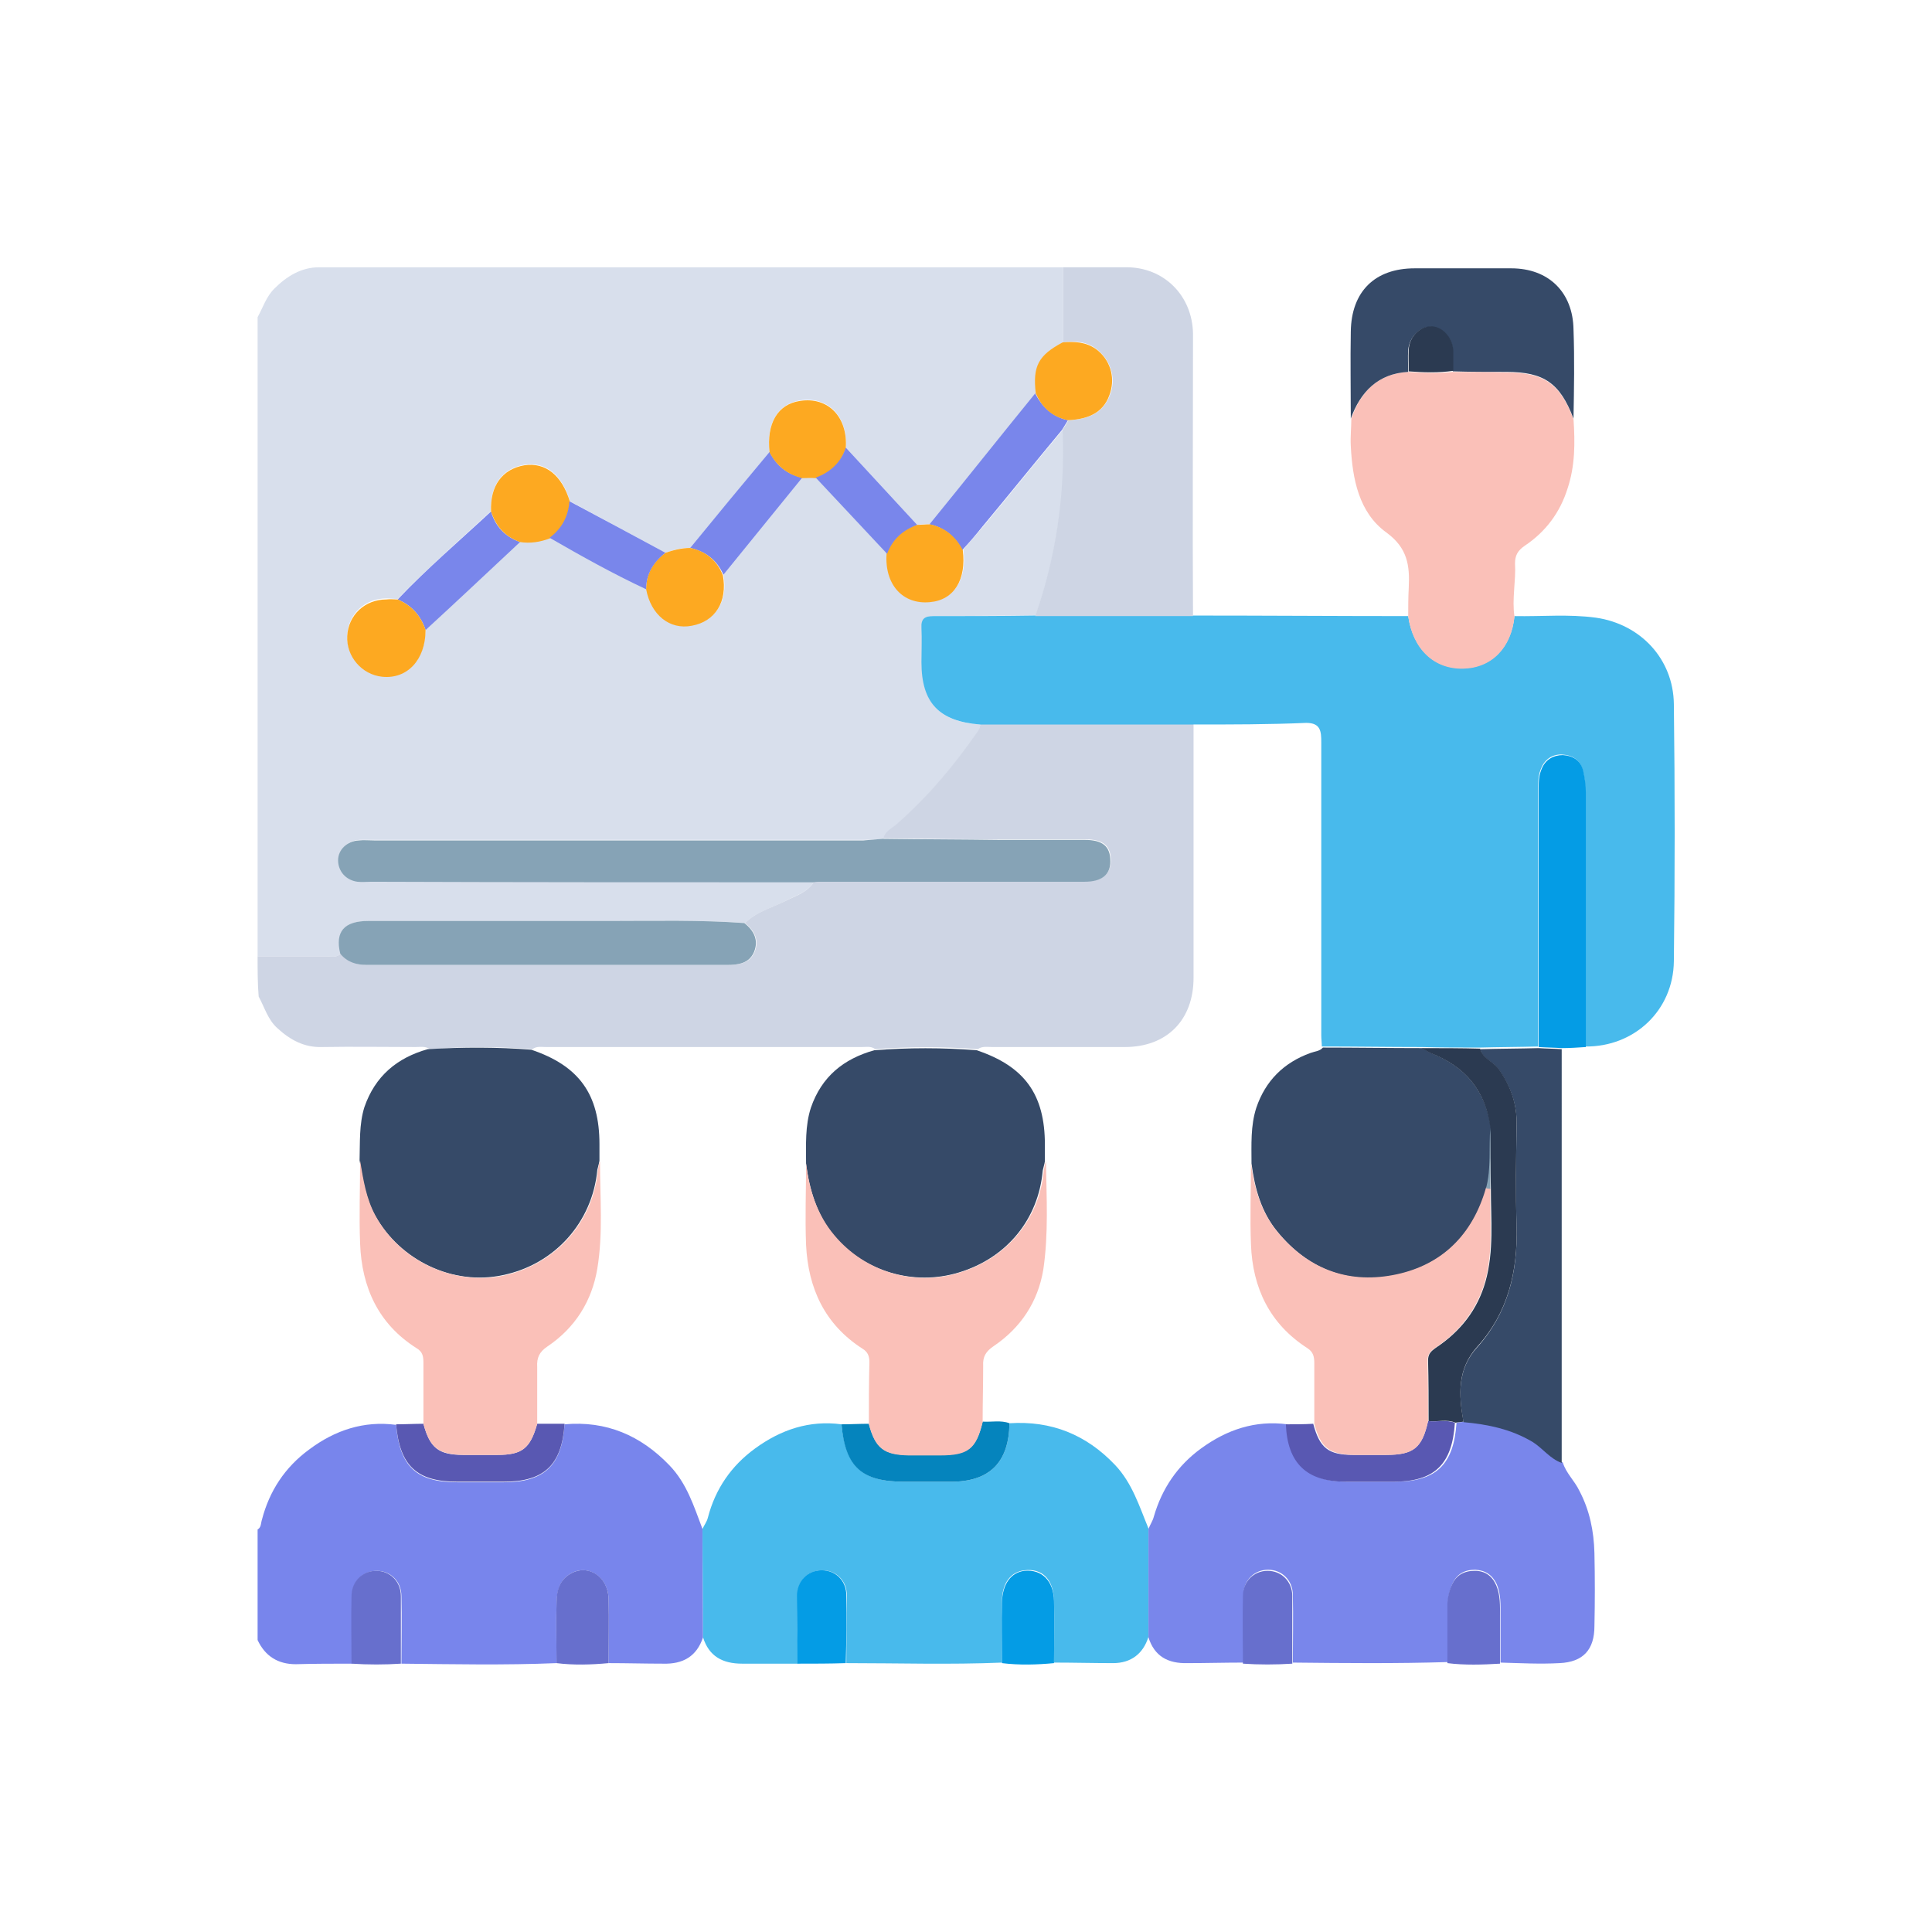 <?xml version="1.0" encoding="utf-8"?>
<!-- Generator: Adobe Illustrator 25.0.1, SVG Export Plug-In . SVG Version: 6.00 Build 0)  -->
<svg version="1.1" id="Layer_1" xmlns="http://www.w3.org/2000/svg" xmlns:xlink="http://www.w3.org/1999/xlink" x="0px" y="0px"
	 viewBox="0 0 360 360" style="enable-background:new 0 0 360 360;" xml:space="preserve">
<style type="text/css">
	.st0{fill:#D8DFEC;}
	.st1{fill:#CED5E4;}
	.st2{fill:#7885EC;}
	.st3{fill:#48BAEC;}
	.st4{fill:#86A3B6;}
	.st5{fill:#7986EB;}
	.st6{fill:#FDA921;}
	.st7{fill:#FAC0B8;}
	.st8{fill:#364A68;}
	.st9{fill:#049CE5;}
	.st10{fill:#676FCD;}
	.st11{fill:#5958B2;}
	.st12{fill:#2B3A51;}
	.st13{fill:#0584BD;}
</style>
<g>
	<path class="st0" d="M48,178.2c0-39.7,0-79.4,0-119.1c1-1.8,1.6-3.8,3.1-5.3c2.3-2.3,5-4,8.4-4c46.2,0,92.4,0,138.6,0
		c0,4.6,0,9.3,0,14c-4.6,2.4-5.6,4.4-5,9.5c-6.6,8.1-13.1,16.3-19.7,24.4c-0.8,0-1.6,0-2.5,0.1c-4.4-4.8-8.9-9.6-13.3-14.4
		c0.4-5.8-3.3-9.6-8.5-8.8c-4.2,0.7-6.3,4.2-5.7,9.6c-4.9,6-9.8,11.9-14.8,17.9c-1.6-0.1-3.1,0.4-4.6,0.9
		c-5.9-3.2-11.9-6.4-17.8-9.6c-1.5-5-4.5-7.4-8.5-6.8c-4.1,0.7-6.4,3.8-6.2,8.6c-5.8,5.4-11.9,10.7-17.4,16.4
		c-0.7,0-1.4-0.1-2.1-0.1c-4,0-7.1,2.9-7.3,6.8c-0.2,3.8,2.7,7.2,6.5,7.6c4.7,0.5,8.1-3.1,8.1-8.7c5.9-5.5,11.7-11,17.6-16.4
		c1.9,0.3,3.8,0,5.6-0.7c5.9,3.3,11.8,6.7,18,9.6c0.9,4.8,4.4,7.6,8.5,6.8c4.4-0.9,6.7-4.5,5.8-9.4c4.9-6,9.8-12.1,14.7-18.1
		c0.8,0,1.7,0,2.5-0.1c4.4,4.7,8.9,9.5,13.3,14.2c-0.5,5.7,2.9,9.5,8.1,9c4.5-0.5,6.8-4.2,6.1-9.7c1.2-1.4,2.5-2.9,3.7-4.3
		c5-6,9.9-12.1,14.9-18.1c0.5,11.9-1.2,23.4-5.1,34.7c-6.3,0-12.7,0.1-19,0.1c-1.6,0-2.3,0.5-2.2,2.2c0.1,2.1,0,4.3,0,6.4
		c0,7.6,3.2,11.1,10.9,11.6c-0.1,0.4-0.2,0.9-0.4,1.2c-4.5,6.5-9.5,12.5-15.5,17.7c-0.8,0.7-1.8,1.3-2.2,2.4
		c-1.2,0.1-2.4,0.2-3.6,0.2c-30.4,0-60.8,0-91.2,0c-0.9,0-1.9,0-2.8,0c-2.2,0.1-3.8,1.7-3.9,3.7c0,2.1,1.4,3.8,3.6,4
		c0.8,0.1,1.7,0,2.6,0c27.5,0,55,0,82.4,0.1c-1.3,2-3.5,2.6-5.4,3.6c-2.5,1.3-5.4,2-7.5,4.1c-8.2-0.6-16.4-0.4-24.7-0.4
		c-15.1,0-30.2,0-45.3,0c-4.6,0-6.4,2-5.3,6.1c-0.8,0.8-1.8,0.5-2.7,0.5C56.5,178.2,52.2,178.2,48,178.2z"/>
	<path class="st1" d="M48,178.2c4.3,0,8.5,0,12.8,0c0.9,0,1.9,0.3,2.7-0.5c1.3,1.5,3,2.1,5,2.1c22.4,0,44.7,0,67.1,0
		c2.1,0,4.1-0.3,5-2.4c0.9-2.2,0-4-1.8-5.4c2.1-2.1,4.9-2.8,7.5-4.1c2-1,4.1-1.6,5.4-3.6c0.4,0,0.9-0.1,1.3-0.1
		c16.4,0,32.8,0,49.2,0c3.2,0,4.7-1.3,4.8-3.8c0-2.8-1.4-4-4.8-4c-5.2,0-10.5,0-15.7,0c-7.3,0-14.6-0.1-21.9-0.2
		c0.3-1.2,1.3-1.7,2.2-2.4c6-5.2,11-11.2,15.5-17.7c0.2-0.3,0.3-0.8,0.4-1.2c13.2,0,26.5,0,39.7,0c0,15.8,0,31.5,0,47.3
		c0,7.9-5,12.9-12.8,12.9c-8.2,0-16.5,0-24.7,0c-0.9,0-1.9-0.2-2.7,0.4c-6.4-0.5-12.7-0.5-19.1,0c-0.8-0.6-1.6-0.4-2.5-0.4
		c-19.6,0-39.3,0-58.9,0c-0.8,0-1.7-0.2-2.5,0.4c-6.4-0.5-12.7-0.5-19.1,0c-0.8-0.6-1.8-0.4-2.7-0.4c-5.8,0-11.6-0.1-17.4,0
		c-3.3,0.1-5.9-1.3-8.3-3.5c-1.8-1.6-2.4-3.9-3.5-5.9C48,183.4,48,180.8,48,178.2z"/>
	<path class="st2" d="M103.7,309.9c-9.6,0.4-19.3,0.2-28.9,0.1c0-4.2,0.1-8.4,0-12.6c0-2.7-2-4.7-4.6-4.7s-4.6,2-4.6,4.7
		c0,4.2,0,8.4,0,12.6c-3.5,0-7,0-10.5,0.1c-3.3,0-5.7-1.5-7.1-4.5c0-6.9,0-13.8,0-20.6c0.7-0.4,0.6-1.2,0.8-1.8
		c1.4-5.4,4.3-9.8,8.8-13.1c4.8-3.6,10.2-5.4,16.2-4.6c0.7,7.8,3.8,10.7,11.5,10.7c2.8,0,5.7,0,8.5,0c7.6,0,10.9-3.1,11.4-10.8
		c7.8-0.7,14.2,2.1,19.5,7.6c3.3,3.4,4.6,7.7,6.2,11.9c0,6.7,0.1,13.5,0.1,20.2c-1.2,3.6-3.8,5-7.4,4.9c-3.4,0-6.8-0.1-10.2-0.1
		c0-4,0.1-8,0-12c-0.1-4.2-4-6.6-7.2-4.6c-2,1.2-2.4,3.2-2.5,5.3C103.6,302.3,103.7,306.1,103.7,309.9z"/>
	<path class="st3" d="M222.3,135c-13.2,0-26.5,0-39.7,0c-7.6-0.6-10.9-4-10.9-11.6c0-2.1,0.1-4.3,0-6.4c-0.1-1.7,0.6-2.2,2.2-2.2
		c6.3,0,12.7,0,19-0.1c9.8,0,19.6,0,29.4,0c13.4,0,26.8,0.1,40.1,0.1c0.9,6.1,4.8,9.8,10.2,9.7c5.3-0.1,9-3.8,9.6-9.7
		c5.1,0.1,10.1-0.4,15.2,0.3c8.3,1.2,14.4,7.7,14.5,16.1c0.2,16,0.2,31.9,0,47.9c-0.1,9.2-7.4,16-16.5,15.9c0-15.8,0-31.6,0-47.4
		c0-1.4-0.1-2.7-0.5-4.1c-0.5-2-2-2.8-3.8-2.9c-1.7-0.1-3.2,0.8-3.9,2.5c-0.5,1.1-0.6,2.3-0.6,3.5c0,16.1,0,32.3,0,48.4
		c-3.6,0.1-7.3,0.1-10.9,0.2c-3.6,0-7.2,0-10.8-0.1c-6.2,0-12.4-0.1-18.6-0.1c0-0.7-0.1-1.4-0.1-2.1c0-18.2,0-36.4,0-54.6
		c0-2-0.1-3.6-2.8-3.6C236.5,135,229.4,135,222.3,135z"/>
	<path class="st1" d="M222.3,114.8c-9.8,0-19.6,0-29.4,0c3.9-11.2,5.6-22.8,5.1-34.7c0.4-0.6,0.7-1.2,1.1-1.8
		c4.4-0.2,6.8-1.8,7.9-5.2c0.9-2.9-0.1-6-2.6-8c-1.9-1.5-4.1-1.6-6.3-1.3c0-4.6,0-9.3,0-14c3.9,0,7.9,0,11.8,0
		c7,0,12.3,5.3,12.4,12.4C222.3,79.7,222.2,97.3,222.3,114.8z"/>
	<path class="st4" d="M164.5,156.3c7.3,0.1,14.6,0.1,21.9,0.2c5.2,0,10.5,0,15.7,0c3.4,0,4.8,1.2,4.8,4c0,2.5-1.6,3.8-4.8,3.8
		c-16.4,0-32.8,0-49.2,0c-0.4,0-0.9,0-1.3,0.1c-27.5,0-55,0-82.4-0.1c-0.9,0-1.7,0.1-2.6,0c-2.2-0.3-3.6-2-3.6-4
		c0-2,1.7-3.6,3.9-3.7c0.9-0.1,1.9,0,2.8,0c30.4,0,60.8,0,91.2,0C162.1,156.5,163.3,156.4,164.5,156.3z"/>
	<path class="st4" d="M138.7,172c1.8,1.4,2.7,3.2,1.8,5.4c-0.9,2.1-2.9,2.4-5,2.4c-22.4,0-44.7,0-67.1,0c-2,0-3.7-0.5-5-2.1
		c-1-4.1,0.7-6.1,5.3-6.1c15.1,0,30.2,0,45.3,0C122.3,171.6,130.5,171.4,138.7,172z"/>
	<path class="st5" d="M199,78.3c-0.4,0.6-0.7,1.2-1.1,1.8c-5,6-9.9,12.1-14.9,18.1c-1.2,1.5-2.4,2.9-3.7,4.3
		c-1.3-2.5-3.3-4.2-6.1-4.8c6.6-8.1,13.1-16.3,19.7-24.4C194.2,75.9,196.2,77.7,199,78.3z"/>
	<path class="st5" d="M96.9,101c-5.9,5.5-11.7,11-17.6,16.4c-0.9-2.7-2.6-4.6-5.2-5.7c5.5-5.8,11.6-11,17.4-16.4
		C92.3,98.1,94.1,100,96.9,101z"/>
	<path class="st5" d="M128.6,102.1c4.9-6,9.8-11.9,14.8-17.9c1.3,2.6,3.3,4.2,6.1,4.8c-4.9,6-9.8,12.1-14.7,18.1
		C133.6,104.4,131.6,102.8,128.6,102.1z"/>
	<path class="st6" d="M96.9,101c-2.8-1-4.5-2.9-5.4-5.7c-0.2-4.8,2.1-7.9,6.2-8.6c3.9-0.6,7,1.8,8.5,6.8c-0.3,2.8-1.4,5.1-3.7,6.8
		C100.7,101,98.8,101.3,96.9,101z"/>
	<path class="st6" d="M173.3,97.7c2.8,0.6,4.8,2.3,6.1,4.8c0.7,5.5-1.6,9.3-6.1,9.7c-5.1,0.5-8.5-3.3-8.1-9c1-2.7,2.9-4.5,5.6-5.4
		C171.7,97.8,172.5,97.7,173.3,97.7z"/>
	<path class="st6" d="M149.5,89.1c-2.8-0.7-4.8-2.3-6.1-4.8c-0.6-5.4,1.5-9,5.7-9.6c5.2-0.8,8.9,3,8.5,8.8c-0.9,2.9-2.9,4.6-5.6,5.6
		C151.1,89,150.3,89.1,149.5,89.1z"/>
	<path class="st6" d="M128.6,102.1c2.9,0.6,5,2.3,6.1,5.1c0.9,4.9-1.4,8.6-5.8,9.4c-4.1,0.8-7.6-2-8.5-6.8c0-2.9,1.3-5.1,3.6-6.8
		C125.5,102.5,127,102.1,128.6,102.1z"/>
	<path class="st6" d="M74.1,111.7c2.6,1.1,4.3,3,5.2,5.7c0,5.5-3.4,9.2-8.1,8.7c-3.8-0.4-6.7-3.8-6.5-7.6c0.2-3.9,3.3-6.8,7.3-6.8
		C72.7,111.6,73.4,111.7,74.1,111.7z"/>
	<path class="st6" d="M199,78.3c-2.9-0.6-4.8-2.3-6-5c-0.6-5.1,0.5-7.1,5-9.5c2.2-0.2,4.4-0.1,6.3,1.3c2.5,1.9,3.5,5,2.6,8
		C205.9,76.5,203.4,78.1,199,78.3z"/>
	<path class="st5" d="M124,103c-2.2,1.7-3.6,3.9-3.6,6.8c-6.2-2.9-12.1-6.2-18-9.6c2.3-1.7,3.5-4,3.7-6.8
		C112.1,96.6,118.1,99.8,124,103z"/>
	<path class="st5" d="M152,89c2.7-1,4.7-2.8,5.6-5.6c4.4,4.8,8.9,9.6,13.3,14.4c-2.7,1-4.6,2.7-5.6,5.4
		C160.9,98.5,156.4,93.7,152,89z"/>
	<path class="st3" d="M131,305.1c0-6.7-0.1-13.5-0.1-20.2c0.3-0.7,0.8-1.3,1-2.1c1.4-5.4,4.4-9.7,8.8-12.9
		c4.8-3.5,10.1-5.3,16.1-4.5c0.8,7.9,3.8,10.7,11.7,10.7c2.9,0,5.8,0,8.7,0c7.2,0,10.8-3.6,10.9-10.9c7.8-0.5,14.3,2.1,19.7,7.8
		c3.2,3.4,4.5,7.7,6.2,11.8c0,6.7,0,13.5,0,20.2c-1,3.2-3.3,4.9-6.6,4.9c-3.7,0-7.3-0.1-11-0.1c0-3.9,0.1-7.7,0-11.6
		c-0.1-3.9-2.2-6-5.5-5.6c-2.6,0.3-4.2,2.4-4.2,5.9c-0.1,3.8,0,7.6,0,11.3c-9.7,0.4-19.3,0.1-29,0.1c0-4.2,0.1-8.4,0.1-12.6
		c0-2.8-2-4.7-4.6-4.7c-2.6,0-4.6,1.9-4.6,4.8c-0.1,4.2,0,8.4,0.1,12.6c-3.5,0-7,0-10.4,0C134.6,310,132.1,308.6,131,305.1z"/>
	<path class="st5" d="M214,305.1c0-6.7,0-13.5,0-20.2c0.3-0.8,0.8-1.5,1-2.3c1.5-5.2,4.4-9.5,8.8-12.7c4.8-3.5,10.1-5.3,16.1-4.5
		c0.3,7.3,3.8,10.7,11.2,10.7c2.9,0,5.8,0,8.8,0c7.7,0,11-3.2,11.5-11c0.5-0.1,1-0.1,1.5-0.2c4.5,0.4,8.9,1.3,12.9,3.7
		c1.9,1.2,3.2,3.1,5.4,3.9c0.6,2,2.2,3.4,3.1,5.3c1.9,3.6,2.7,7.5,2.8,11.6c0.1,4.5,0.1,9.1,0,13.6c0,4.4-2.1,6.7-6.5,6.9
		c-3.7,0.2-7.4,0-11-0.1c0-2.9,0-5.8,0-8.8c0-2,0.1-3.9-0.7-5.8c-0.8-1.7-2.1-2.6-4-2.7c-2,0-3.5,0.8-4.3,2.7
		c-0.5,1.2-0.8,2.4-0.8,3.7c0.1,3.6,0,7.2,0,10.8c-9.6,0.3-19.3,0.2-28.9,0.1c0-4.2,0.1-8.4,0-12.6c0-2.7-2-4.7-4.6-4.7
		s-4.6,2-4.6,4.7c0,4.2,0,8.4,0,12.6c-3.5,0-7,0.1-10.4,0.1C217.6,310,215.1,308.6,214,305.1z"/>
	<path class="st7" d="M282.2,114.9c-0.6,5.9-4.3,9.6-9.6,9.7c-5.4,0.1-9.3-3.6-10.2-9.7c0-1.8,0-3.6,0.1-5.4
		c0.2-4.1-0.2-7.4-4.2-10.3c-5.1-3.7-6.3-10-6.6-16.1c-0.1-1.7,0.1-3.4,0.1-5.1c1.8-5.1,5-8.4,10.7-8.7c2.7,0.2,5.5,0.3,8.2,0
		c3.3,0,6.7,0,10,0.1c7,0,10,2.1,12.5,8.7c0.3,4.4,0.3,8.7-1.1,12.9c-1.4,4.5-4.1,8.1-8,10.7c-1.3,0.9-1.8,1.8-1.8,3.3
		C282.5,108.2,281.7,111.6,282.2,114.9z"/>
	<path class="st8" d="M291,272.6c-2.2-0.8-3.5-2.7-5.4-3.9c-4-2.4-8.4-3.3-12.9-3.7c-0.9-5-1.2-9.9,2.6-14c5.7-6.4,7.5-14,7.3-22.3
		c-0.2-6.3-0.1-12.7,0-19c0.1-3.9-1.1-7.3-3.4-10.5c-1-1.4-2.9-1.9-3.4-3.7c3.6-0.1,7.3-0.1,10.9-0.2c1.4,0.1,2.9,0.1,4.3,0.2
		C291,221.1,291,246.8,291,272.6z"/>
	<path class="st8" d="M293.2,78c-2.5-6.6-5.5-8.7-12.5-8.7c-3.3,0-6.7,0-10-0.1c0-1.3,0-2.5,0-3.8c0-2.3-1.9-4.4-4-4.5
		c-2.1-0.1-4.1,1.9-4.3,4.3c-0.1,1.4,0,2.7,0,4.1c-5.6,0.3-8.9,3.7-10.7,8.7c0-5.4-0.1-10.8,0-16.2c0.1-7.5,4.5-11.8,11.9-11.8
		c6,0,12,0,18,0c7,0,11.5,4.5,11.6,11.4C293.4,66.8,293.3,72.4,293.2,78z"/>
	<path class="st9" d="M291,195.3c-1.4-0.1-2.9-0.1-4.3-0.2c0-16.1,0-32.3,0-48.4c0-1.2,0.1-2.4,0.6-3.5c0.7-1.7,2.2-2.5,3.9-2.5
		c1.8,0.1,3.3,0.9,3.8,2.9c0.3,1.3,0.5,2.7,0.5,4.1c0,15.8,0,31.6,0,47.4C294,195.2,292.5,195.3,291,195.3z"/>
	<path class="st10" d="M103.7,309.9c0-3.8-0.1-7.5,0-11.3c0-2.1,0.5-4.1,2.5-5.3c3.3-2,7.1,0.4,7.2,4.6c0.1,4,0,8,0,12
		C110.2,310.2,106.9,310.3,103.7,309.9z"/>
	<path class="st10" d="M269.7,309.9c0-3.6,0-7.2,0-10.8c0-1.3,0.3-2.6,0.8-3.7c0.8-1.9,2.3-2.7,4.3-2.7c1.9,0,3.2,0.9,4,2.7
		c0.8,1.9,0.7,3.8,0.7,5.8c0,2.9,0,5.8,0,8.8C276.2,310.2,272.9,310.3,269.7,309.9z"/>
	<path class="st9" d="M186.7,309.9c0-3.8-0.1-7.6,0-11.3c0.1-3.5,1.7-5.6,4.2-5.9c3.2-0.3,5.4,1.8,5.5,5.6c0.1,3.9,0,7.7,0,11.6
		C193.2,310.2,190,310.3,186.7,309.9z"/>
	<path class="st10" d="M231.6,310c0-4.2-0.1-8.4,0-12.6c0-2.7,2-4.7,4.6-4.7s4.6,2,4.6,4.7c0,4.2,0,8.4,0,12.6
		C237.7,310.2,234.6,310.2,231.6,310z"/>
	<path class="st10" d="M65.5,310c0-4.2-0.1-8.4,0-12.6c0-2.7,2-4.7,4.6-4.7s4.6,2,4.6,4.7c0,4.2,0,8.4,0,12.6
		C71.7,310.2,68.6,310.2,65.5,310z"/>
	<path class="st9" d="M148.6,310c0-4.2-0.1-8.4-0.1-12.6c0-2.8,2-4.8,4.6-4.8s4.6,1.9,4.6,4.7c0.1,4.2,0,8.4-0.1,12.6
		C154.7,310,151.6,310,148.6,310z"/>
	<path class="st8" d="M150.2,216.8c0-3.5-0.2-7,0.9-10.4c2-5.8,6.1-9.1,11.8-10.7c6.4-0.5,12.7-0.5,19.1,0c8.9,3,12.7,8.2,12.7,17.6
		c0,1,0,2.1,0,3.1c-0.1,0.6-0.3,1.2-0.4,1.7c-0.8,9.1-6.7,16.3-15.6,19c-8.5,2.6-17.7-0.2-23.4-6.9
		C152.2,226.2,150.8,221.7,150.2,216.8z"/>
	<path class="st8" d="M99,195.6c8.9,3,12.7,8.3,12.7,17.6c0,1,0,2.1,0,3.1c-0.1,0.6-0.3,1.2-0.4,1.7c-0.9,9.7-7.9,17.6-17.6,19.6
		c-9.3,2-19.1-2.7-23.8-11.1c-1.8-3.2-2.3-6.7-2.9-10.3c0.1-3.3-0.1-6.7,0.9-9.9c2-5.8,6.1-9.2,11.8-10.8
		C86.3,195.1,92.7,195.1,99,195.6z"/>
	<path class="st11" d="M100.1,265.3c1.7,0,3.4,0,5.1,0c-0.5,7.7-3.8,10.8-11.4,10.8c-2.8,0-5.7,0-8.5,0c-7.6,0-10.8-2.9-11.5-10.7
		c1.7,0,3.4-0.1,5.1-0.1c1.2,4.5,2.8,5.8,7.4,5.8c2.1,0,4.3,0,6.4,0C97.3,271.1,98.8,269.9,100.1,265.3z"/>
	<path class="st7" d="M100.1,265.3c-1.3,4.6-2.8,5.8-7.4,5.8c-2.1,0-4.3,0-6.4,0c-4.6-0.1-6.2-1.3-7.4-5.8c0-3.8,0-7.5,0-11.3
		c0-1.2-0.1-2.1-1.3-2.8c-7.1-4.5-10.2-11.3-10.5-19.5c-0.2-5.1,0-10.3,0-15.4c0.6,3.5,1.1,7,2.9,10.3c4.6,8.4,14.5,13,23.8,11.1
		c9.7-2.1,16.7-9.9,17.6-19.6c0.1-0.6,0.2-1.2,0.4-1.7c0,6.7,0.6,13.4-0.5,20c-1,6-4.1,11-9.3,14.5c-1.5,1-2,2.1-1.9,3.8
		C100.1,258.1,100.1,261.7,100.1,265.3z"/>
	<path class="st8" d="M233.2,216.8c0-3.5-0.2-7,0.9-10.4c1.7-5,5.1-8.4,10.1-10.2c0.8-0.3,1.7-0.3,2.3-1c6.2,0,12.4,0.1,18.6,0.1
		c0.5,0.3,1,0.7,1.5,0.9c6.4,2.5,10.2,7,11.2,13.9c-0.3,3.8,0.2,7.6-0.8,11.3c-0.1,0.3-0.2,0.7-0.3,1c-2.8,8.4-8.5,13.6-17.1,15.3
		c-8.6,1.6-15.9-1.3-21.5-8.1C235,225.9,233.8,221.4,233.2,216.8z"/>
	<path class="st12" d="M277.7,210.1c-0.9-6.9-4.7-11.4-11.2-13.9c-0.5-0.2-1-0.6-1.5-0.9c3.6,0,7.2,0,10.8,0.1
		c0.5,1.8,2.3,2.3,3.4,3.7c2.3,3.2,3.5,6.6,3.4,10.5c-0.1,6.3-0.2,12.7,0,19c0.2,8.3-1.6,16-7.3,22.3c-3.8,4.2-3.5,9-2.6,14
		c-0.5,0.1-1,0.1-1.5,0.2c-1.6-0.7-3.4-0.1-5-0.3c0-3.8,0-7.5-0.1-11.3c0-1.2,0.5-1.7,1.5-2.4c4.5-3,7.7-7,9.2-12.3
		c1.6-5.7,1-11.6,1-17.4C277.7,217.7,277.7,213.9,277.7,210.1z"/>
	<path class="st13" d="M156.8,265.4c1.7,0,3.4-0.1,5.1-0.1c1.2,4.5,2.8,5.8,7.4,5.8c2,0,3.9,0,5.9,0c5.2,0,6.7-1.2,7.9-6.2
		c1.7,0.1,3.4-0.3,5,0.3c-0.1,7.3-3.7,10.9-10.9,10.9c-2.9,0-5.8,0-8.7,0C160.6,276.1,157.5,273.4,156.8,265.4z"/>
	<path class="st11" d="M266.1,264.8c1.7,0.2,3.4-0.3,5,0.3c-0.5,7.8-3.8,11-11.5,11c-2.9,0-5.8,0-8.8,0c-7.3,0-10.9-3.4-11.2-10.7
		c1.7,0,3.4,0,5.1-0.1c1.2,4.5,2.8,5.8,7.4,5.8c2.1,0,4.1,0,6.1,0C263.4,271.1,265,269.8,266.1,264.8z"/>
	<path class="st12" d="M262.5,69.2c0-1.4-0.1-2.7,0-4.1c0.1-2.4,2.2-4.4,4.3-4.3c2.1,0.1,3.9,2.2,4,4.5c0,1.3,0,2.5,0,3.8
		C268,69.5,265.2,69.4,262.5,69.2z"/>
	<path class="st7" d="M183.1,265c-1.2,5-2.7,6.2-7.9,6.2c-2,0-3.9,0-5.9,0c-4.6-0.1-6.2-1.3-7.4-5.8c0-3.9,0-7.7,0.1-11.6
		c0-1.1-0.3-1.9-1.3-2.5c-7-4.5-10.1-11.2-10.5-19.3c-0.2-5.1,0-10.1,0-15.2c0.6,4.9,2,9.5,5.3,13.4c5.7,6.8,14.9,9.6,23.4,6.9
		c8.8-2.7,14.8-10,15.6-19c0.1-0.6,0.2-1.2,0.4-1.7c0.1,6.7,0.5,13.5-0.5,20.2c-1,6-4.2,10.8-9.2,14.2c-1.5,1-2.1,2-2,3.7
		C183.2,258,183.1,261.5,183.1,265z"/>
	<path class="st7" d="M266.1,264.8c-1.1,5-2.7,6.3-7.7,6.3c-2.1,0-4.1,0-6.1,0c-4.6-0.1-6.2-1.3-7.4-5.8c0-3.8,0-7.5,0-11.3
		c0-1.2-0.2-2.1-1.3-2.8c-7-4.5-10.2-11.2-10.5-19.3c-0.2-5,0-10.1,0-15.2c0.6,4.6,1.8,9,4.9,12.8c5.6,6.8,12.9,9.7,21.5,8.1
		c8.6-1.6,14.4-6.9,17.1-15.3c0.1-0.3,0.2-0.7,0.3-1c0.3,0,0.5,0,0.8,0.1c-0.1,5.8,0.6,11.7-1,17.4c-1.5,5.2-4.7,9.3-9.2,12.3
		c-0.9,0.6-1.5,1.2-1.5,2.4C266.1,257.3,266.1,261.1,266.1,264.8z"/>
	<path class="st4" d="M277.7,221.5c-0.3,0-0.5,0-0.8-0.1c1-3.7,0.5-7.6,0.8-11.3C277.7,213.9,277.7,217.7,277.7,221.5z"/>
</g>
</svg>
